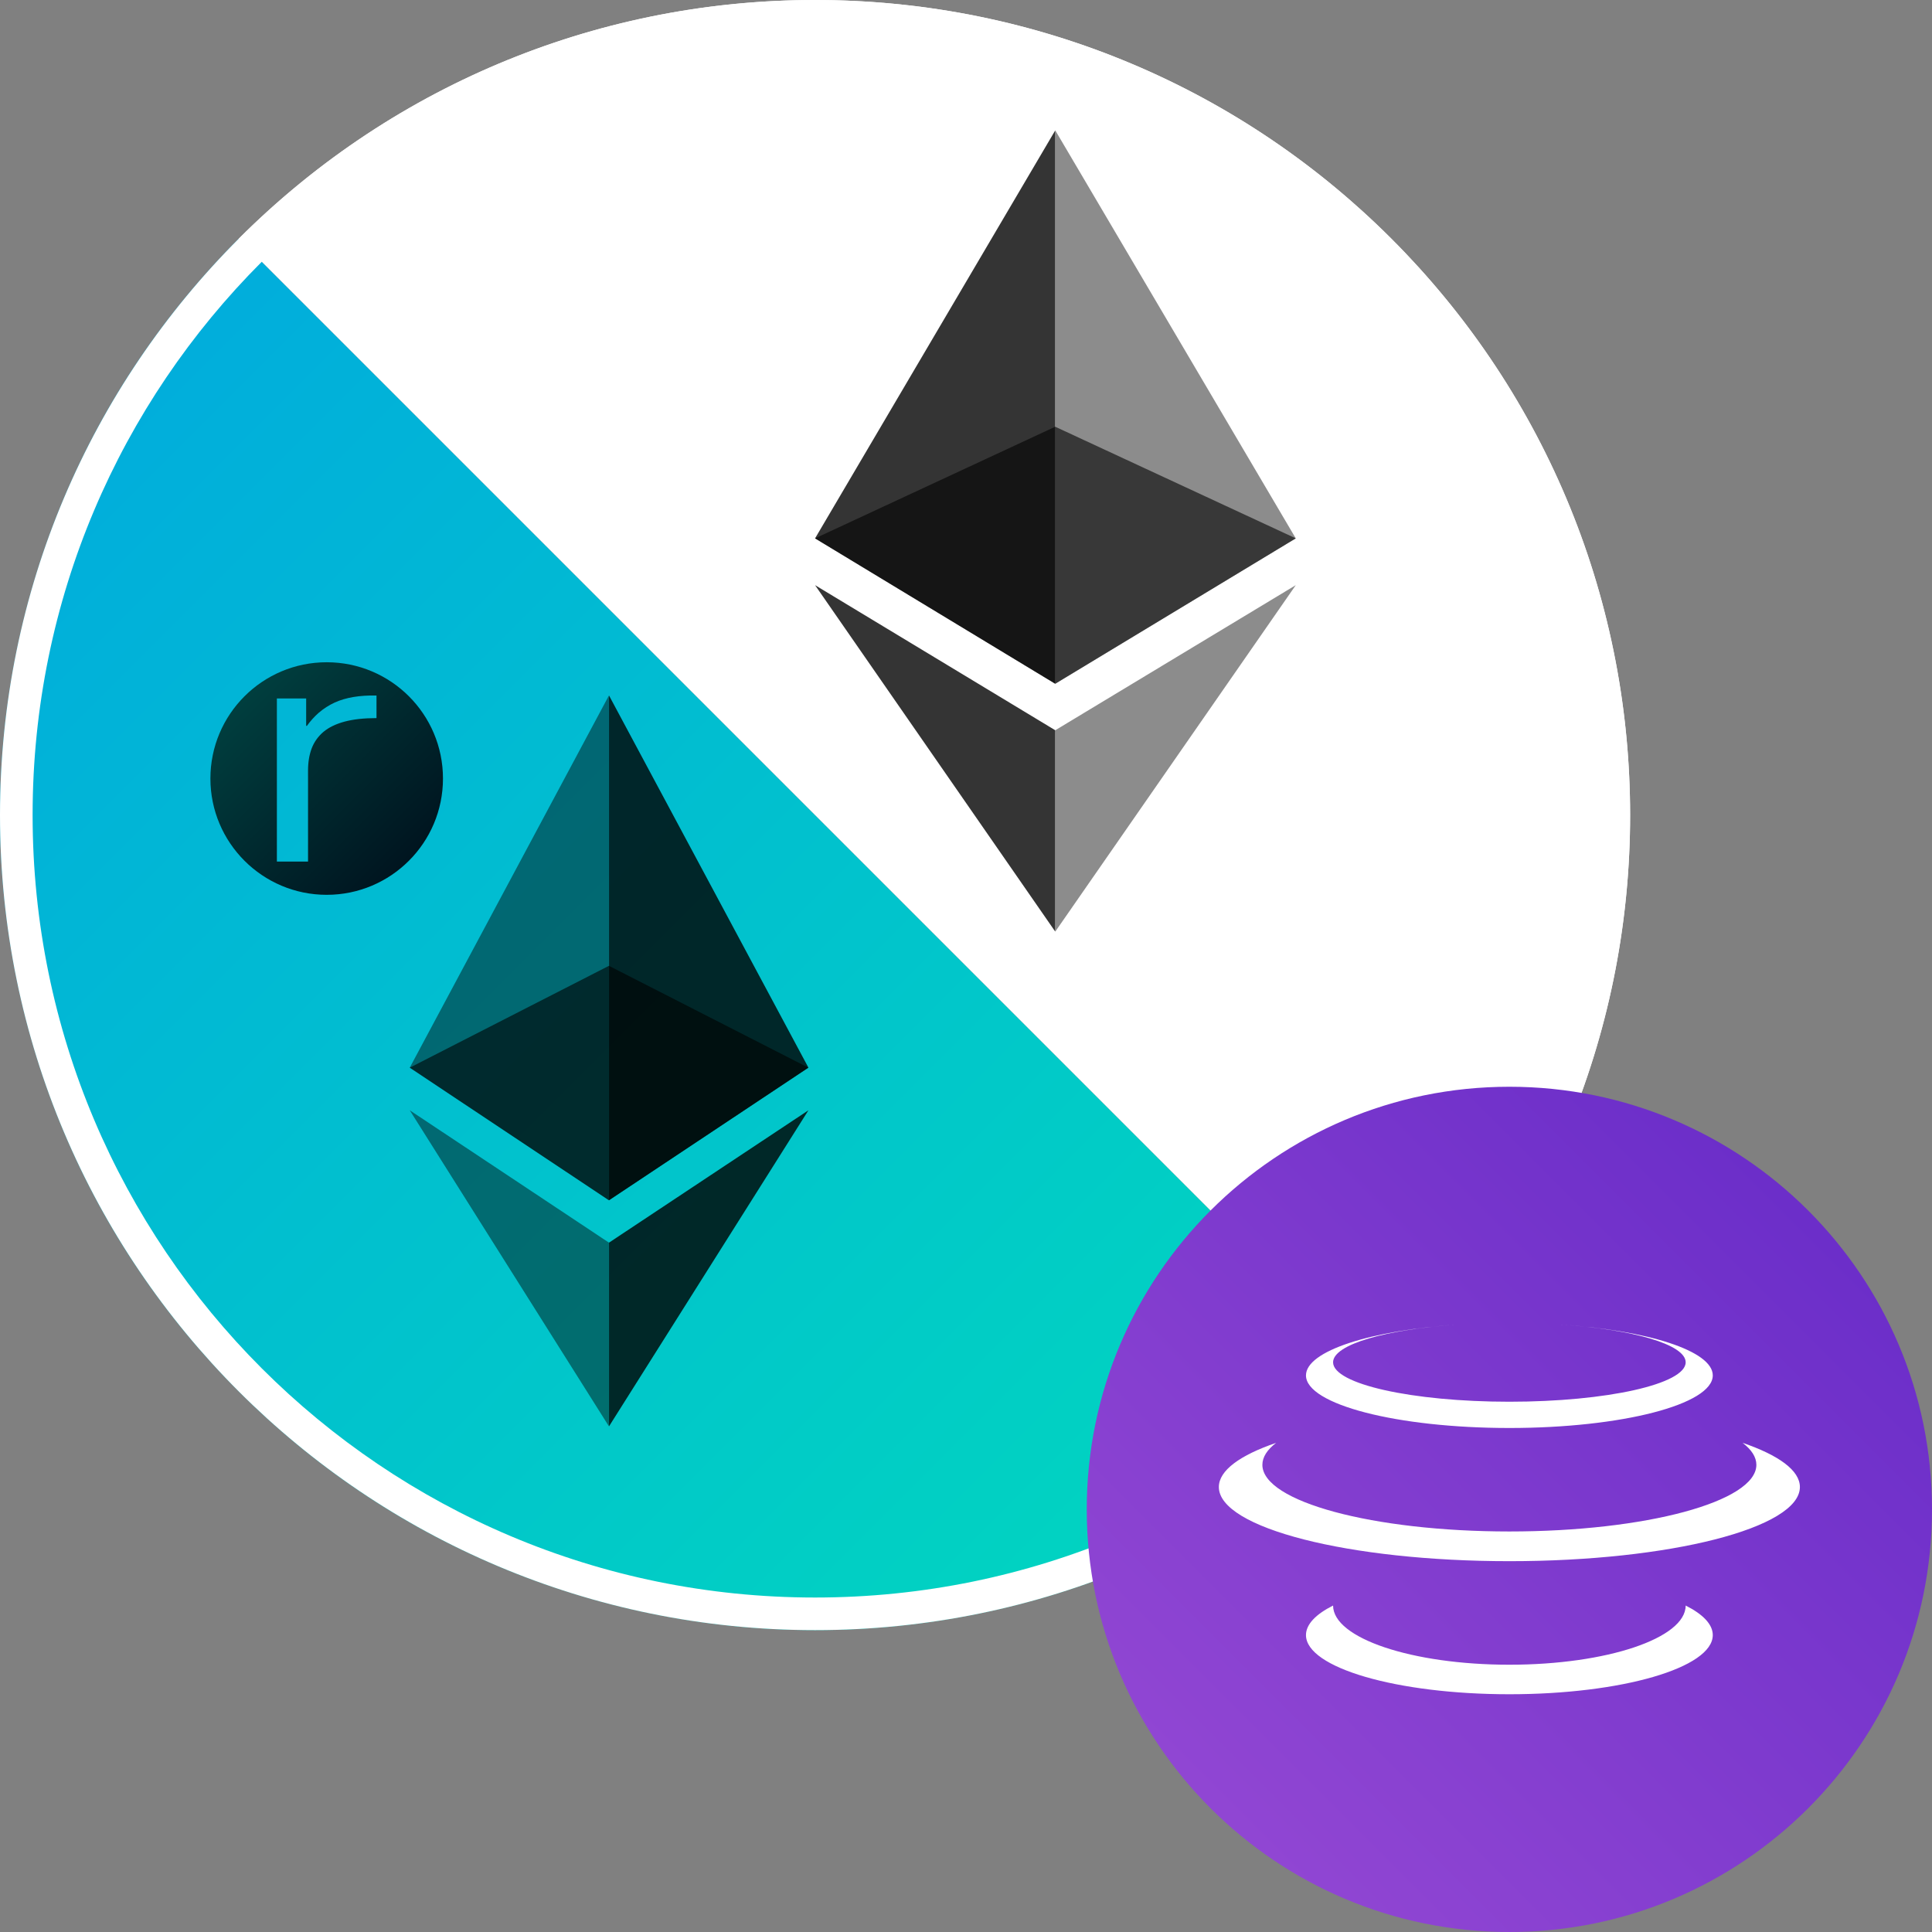 <svg width="32" height="32" viewBox="0 0 32 32" fill="none" xmlns="http://www.w3.org/2000/svg">
<rect x="0" y="0" width="32" height="32" fill="#808080" stroke="none"/>
<g clip-path="url(#clip0_12_42861)">
<path fill-rule="evenodd" clip-rule="evenodd" d="M3.954 3.954C-1.318 9.226 -1.318 17.774 3.954 23.046C9.226 28.318 17.774 28.318 23.046 23.046L3.954 3.954Z" fill="url(#paint0_linear_12_42861)"/>
<path fill-rule="evenodd" clip-rule="evenodd" d="M3.954 3.954C9.226 -1.318 17.774 -1.318 23.046 3.954C28.318 9.226 28.318 17.774 23.046 23.046L3.954 3.954Z" fill="white"/>
<path fill-rule="evenodd" clip-rule="evenodd" d="M13.5 26.46C20.658 26.46 26.46 20.658 26.46 13.5C26.46 6.342 20.658 0.54 13.5 0.54C6.342 0.54 0.54 6.342 0.54 13.5C0.54 20.658 6.342 26.46 13.5 26.46ZM13.5 27C20.956 27 27 20.956 27 13.5C27 6.044 20.956 0 13.5 0C6.044 0 0 6.044 0 13.5C0 20.956 6.044 27 13.5 27Z" fill="white"/>
<path opacity="0.6" d="M10.086 19.88L13.389 17.684L10.086 15.997L6.787 17.684L10.086 19.88Z" fill="black"/>
<path opacity="0.8" fill-rule="evenodd" clip-rule="evenodd" d="M13.39 17.683L10.087 19.88V15.997V11.519L13.39 17.683ZM10.087 20.582L13.39 18.39L10.087 23.625V20.582Z" fill="black"/>
<path opacity="0.45" fill-rule="evenodd" clip-rule="evenodd" d="M10.086 11.519V15.997V19.88L6.787 17.683L10.086 11.519ZM6.787 18.39L10.086 20.582V23.625L6.787 18.39Z" fill="black"/>
<path fill-rule="evenodd" clip-rule="evenodd" d="M5.411 14.821C6.475 14.821 7.337 13.958 7.337 12.895C7.337 11.831 6.475 10.969 5.411 10.969C4.348 10.969 3.485 11.831 3.485 12.895C3.485 13.958 4.348 14.821 5.411 14.821ZM5.071 11.569H4.586V13.995V14.27H5.102V13.995V12.763C5.102 12.625 5.122 12.503 5.162 12.397C5.203 12.289 5.268 12.198 5.356 12.123C5.445 12.048 5.563 11.991 5.708 11.952C5.854 11.913 6.03 11.894 6.236 11.894V11.52C5.957 11.514 5.726 11.553 5.544 11.636C5.448 11.68 5.36 11.737 5.279 11.806C5.208 11.868 5.142 11.941 5.083 12.023H5.071V11.569Z" fill="url(#paint1_linear_12_42861)"/>
<path fill-rule="evenodd" clip-rule="evenodd" d="M21.462 8.917L17.479 11.325V7.069V2.16L21.462 8.917ZM17.479 12.095L21.462 9.692L17.479 15.43V12.095Z" fill="#8C8C8C"/>
<path fill-rule="evenodd" clip-rule="evenodd" d="M17.478 2.16V7.069V11.325L13.5 8.917L17.478 2.16ZM13.5 9.692L17.478 12.095V15.43L13.5 9.692Z" fill="#343434"/>
<path opacity="0.6" d="M17.478 11.325L21.462 8.917L17.478 7.068L13.5 8.917L17.478 11.325Z" fill="black"/>
</g>
<g clip-path="url(#clip1_12_42861)">
<path d="M32 25C32 28.866 28.866 32 25 32C21.134 32 18 28.866 18 25C18 21.134 21.134 18 25 18C28.866 18 32 21.134 32 25Z" fill="url(#paint2_linear_12_42861)"/>
<path fill-rule="evenodd" clip-rule="evenodd" d="M25 23.652C26.86 23.652 28.369 23.262 28.369 22.781C28.369 22.375 27.295 22.034 25.842 21.938C27.044 22.018 27.92 22.268 27.92 22.564C27.92 22.924 26.613 23.217 25 23.217C23.387 23.217 22.08 22.924 22.08 22.564C22.08 22.268 22.956 22.018 24.158 21.938C22.705 22.034 21.631 22.375 21.631 22.781C21.631 23.262 23.14 23.652 25 23.652ZM25 27.573C26.613 27.573 27.92 27.134 27.92 26.593C28.205 26.736 28.369 26.904 28.369 27.082C28.369 27.624 26.86 28.062 25 28.062C23.14 28.062 21.631 27.624 21.631 27.082C21.631 26.904 21.795 26.736 22.08 26.593C22.08 27.134 23.387 27.573 25 27.573ZM29.091 24.262C29.091 24.872 27.259 25.366 25 25.366C22.741 25.366 20.909 24.872 20.909 24.262C20.909 24.134 20.989 24.011 21.137 23.898C20.54 24.102 20.188 24.355 20.188 24.63C20.188 25.308 22.342 25.858 25 25.858C27.658 25.858 29.812 25.308 29.812 24.63C29.812 24.355 29.46 24.102 28.863 23.898C29.011 24.011 29.091 24.134 29.091 24.262Z" fill="white"/>
</g>
<defs>
<linearGradient id="paint0_linear_12_42861" x1="-2.16096e-08" y1="4.219" x2="23.203" y2="27.422" gradientUnits="userSpaceOnUse">
<stop stop-color="#01A9DF"/>
<stop offset="1" stop-color="#01DABC"/>
</linearGradient>
<linearGradient id="paint1_linear_12_42861" x1="3.485" y1="10.969" x2="7.337" y2="14.821" gradientUnits="userSpaceOnUse">
<stop stop-color="#004745"/>
<stop offset="1" stop-color="#000C19"/>
</linearGradient>
<linearGradient id="paint2_linear_12_42861" x1="32" y1="18" x2="18" y2="32" gradientUnits="userSpaceOnUse">
<stop stop-color="#6429C7"/>
<stop offset="1" stop-color="#984BD5"/>
</linearGradient>
<clipPath id="clip0_12_42861">
<rect width="27" height="27" fill="white"/>
</clipPath>
<clipPath id="clip1_12_42861">
<rect width="14" height="14" fill="white" transform="translate(18 18)"/>
</clipPath>
</defs>
</svg>
